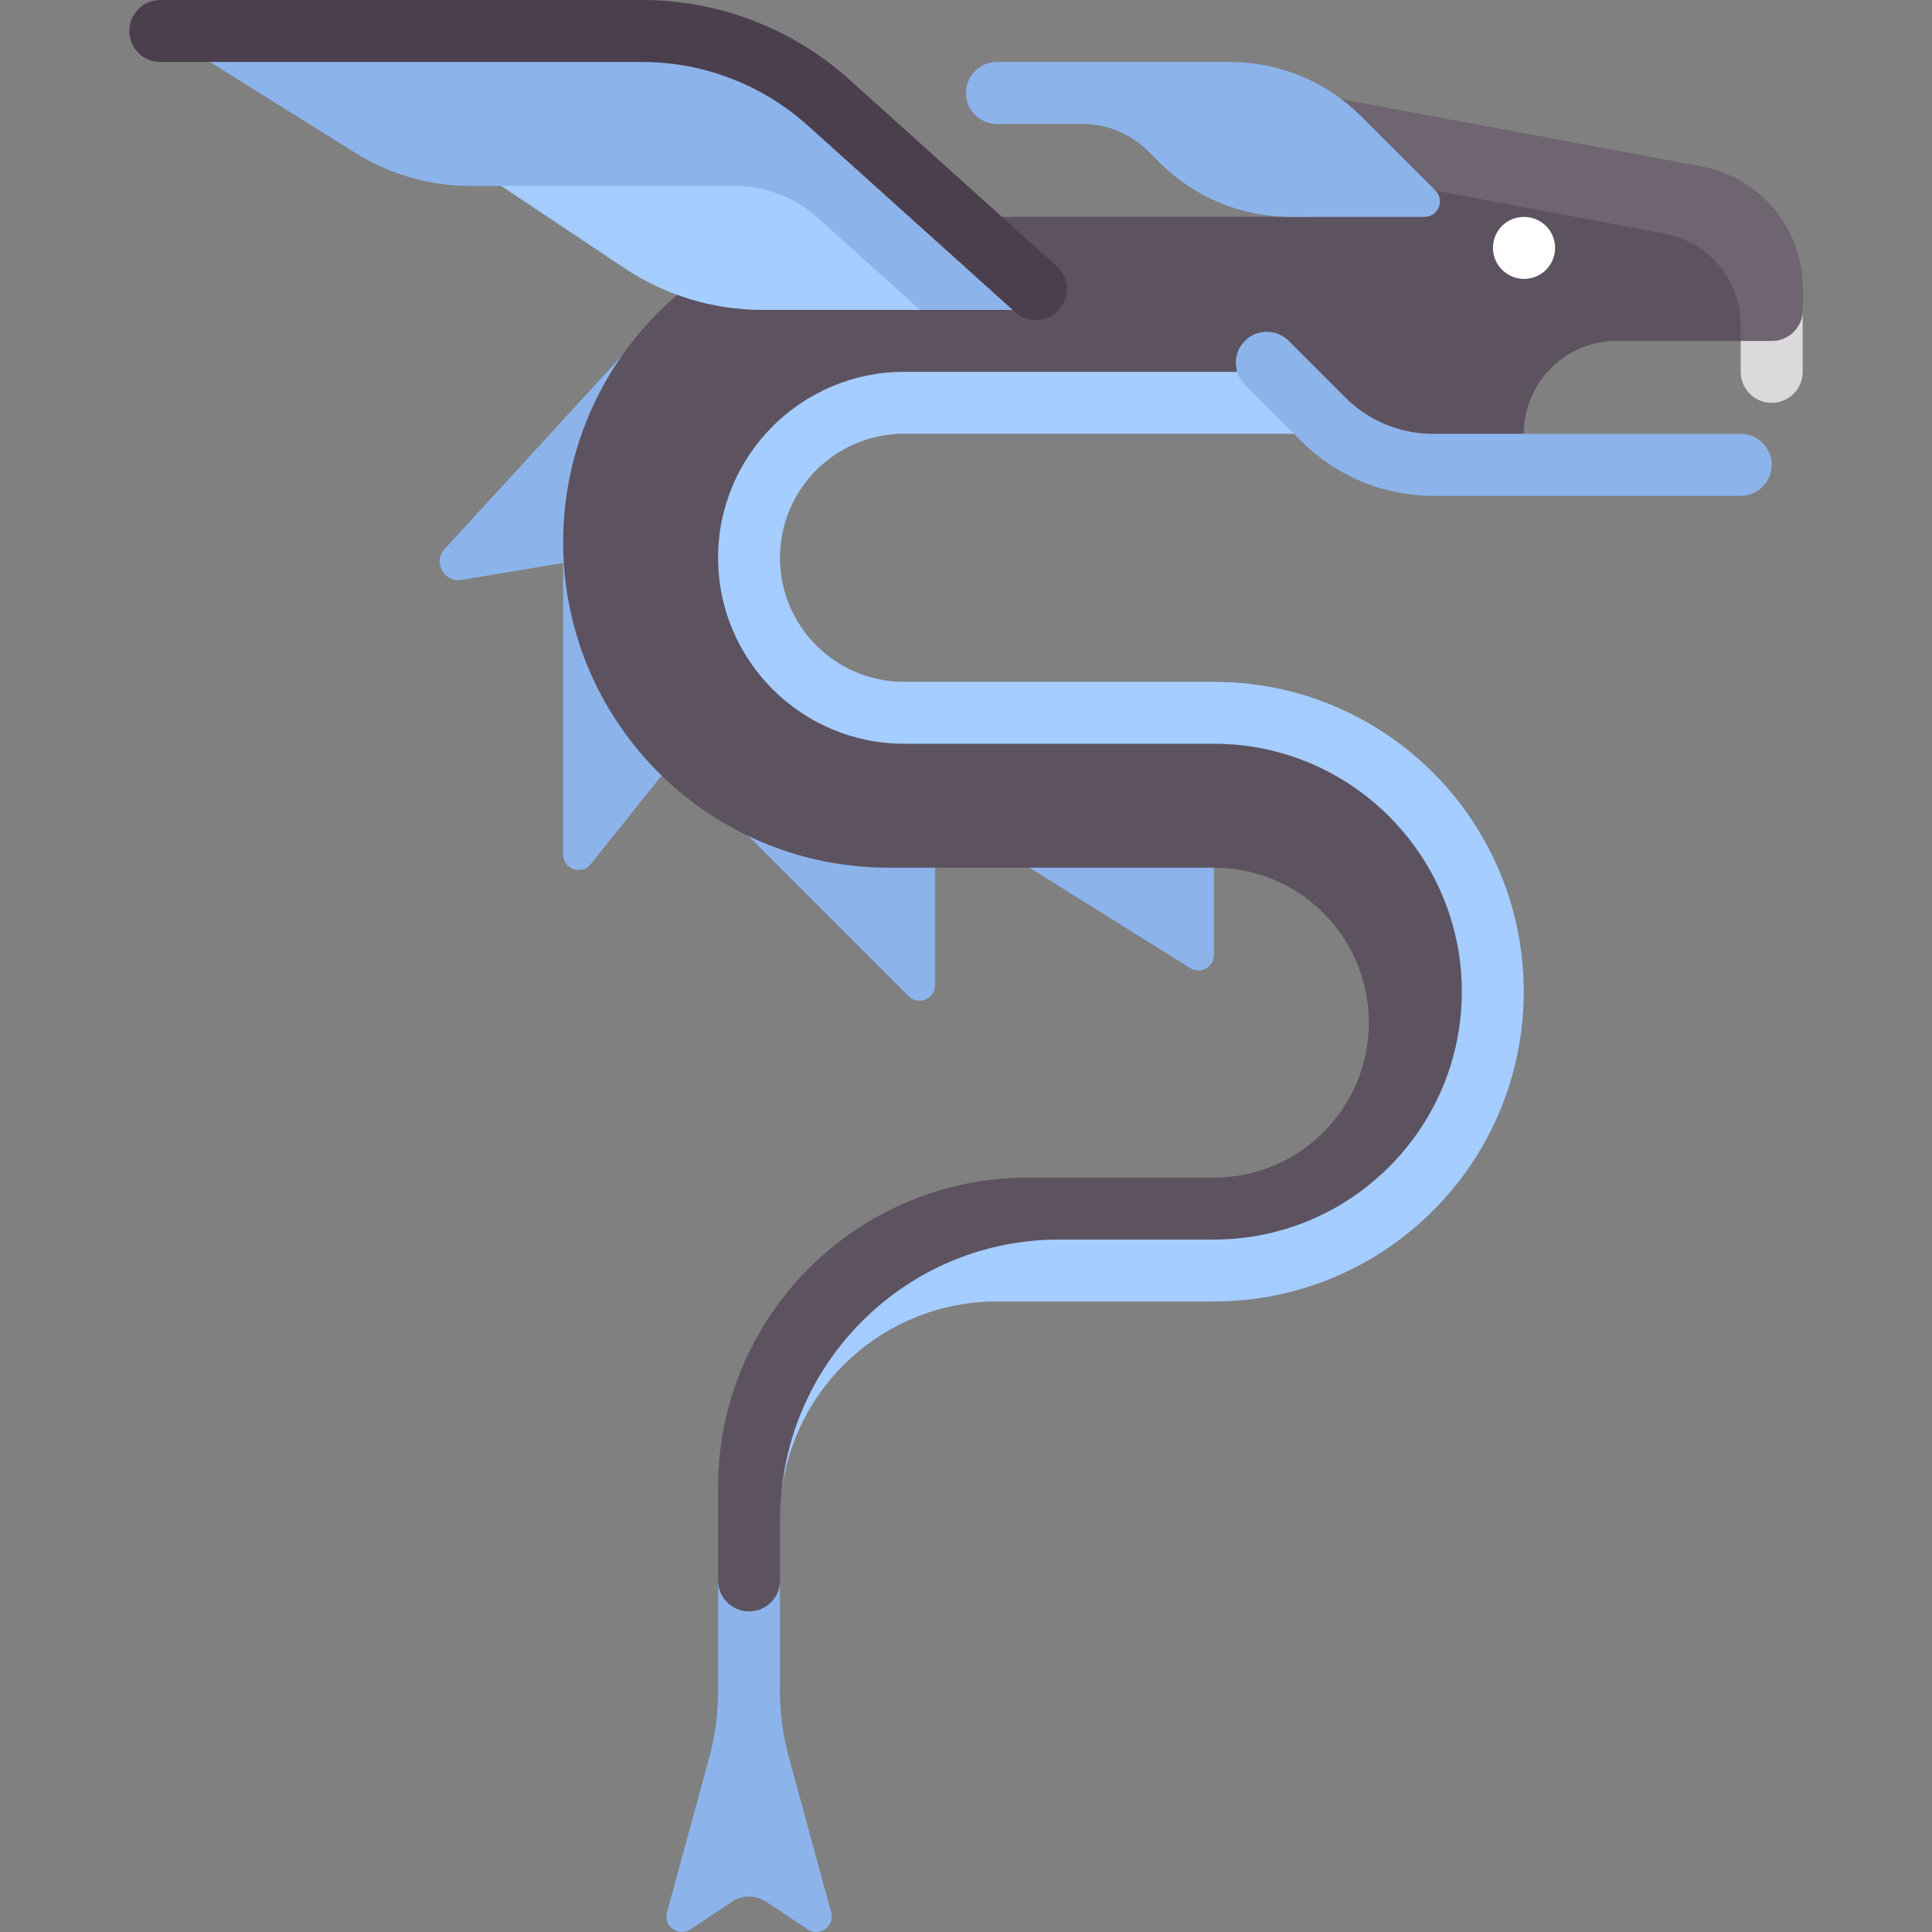 <?xml version="1.0" encoding="iso-8859-1"?>
<!-- Generator: Adobe Illustrator 19.0.0, SVG Export Plug-In . SVG Version: 6.00 Build 0)  -->
<svg version="1.1" id="Capa_1" xmlns="http://www.w3.org/2000/svg" xmlns:xlink="http://www.w3.org/1999/xlink" x="0px" y="0px"
	 viewBox="0 0 512 512" style="enable-background:new 0 0 512 512;" xml:space="preserve">
<rect x="0" y="0" width="512" height="512" fill="#808080" stroke="none"/>
<path style="fill:#DBD9DC;" d="M469.52,106.761c-4.539,0-8.212-3.677-8.212-8.212V82.124h16.425v16.425
	C477.733,103.083,474.059,106.761,469.52,106.761z"/>
<g>
	<path style="fill:#8CB4EB;" d="M255.999,219.424l59.416,37.135c2.735,1.709,6.282-0.257,6.282-3.482v-33.653H255.999z"/>
	<path style="fill:#8CB4EB;" d="M182.088,205.309l58.689,58.689c2.587,2.587,7.01,0.755,7.01-2.904v-39.361L182.088,205.309z"/>
	<path style="fill:#8CB4EB;" d="M149.238,147.822v78.63c0,3.881,4.888,5.596,7.313,2.565l25.537-31.921L149.238,147.822z"/>
	<path style="fill:#8CB4EB;" d="M122.281,153.684l35.169-5.862l16.425-63.459l-56.036,61.131
		C114.673,148.948,117.66,154.454,122.281,153.684z"/>
</g>
<path style="fill:#5D5360;" d="M451.038,44.182L346.335,24.637v32.849H235.468c-47.624,0-86.23,38.606-86.23,86.23
	c0,47.623,38.606,86.23,86.23,86.23h86.23c22.678,0,41.062,18.384,41.062,41.062s-18.384,41.062-41.062,41.062h-49.274
	c-45.355,0-82.124,36.768-82.124,82.124v82.124h16.425v-73.911c0-31.749,25.738-57.486,57.486-57.486h57.486
	c45.355,0,82.124-36.768,82.124-82.124s-36.768-82.124-82.124-82.124h-82.124c-18.142,0-32.849-14.707-32.849-32.849
	s14.707-32.849,32.849-32.849h114.972l8.213,8.212h41.062v-8.212c0-13.607,11.03-24.637,24.637-24.637h41.062
	c4.536,0,8.212-3.677,8.212-8.212V76.45C477.733,60.681,466.528,47.137,451.038,44.182z"/>
<path style="fill:#A5CDFF;" d="M321.698,180.672h-82.124c-18.142,0-32.849-14.707-32.849-32.849s14.707-32.849,32.849-32.849
	h114.973l-16.425-16.425h-98.548c-27.17,0-49.274,22.104-49.274,49.274s22.104,49.274,49.274,49.274h82.124
	c36.226,0,65.699,29.473,65.699,65.699s-29.473,65.699-65.699,65.699h-41.062c-38.767,0-70.594,30.019-73.613,68.023
	c2.95-28.982,27.428-51.598,57.188-51.598h57.486c45.355,0,82.124-36.768,82.124-82.124
	C403.821,217.439,367.053,180.672,321.698,180.672z"/>
<path style="fill:#8CB4EB;" d="M461.308,114.973h-81.55c-8.71,0-17.063-3.46-23.221-9.62l-15.013-15.016
	c-3.207-3.207-8.407-3.208-11.614-0.001l0,0c-3.206,3.206-3.207,8.405-0.001,11.612l14.998,15.004
	c9.245,9.249,21.786,14.445,34.863,14.445h81.538c4.539,0,8.212-3.677,8.212-8.212S465.847,114.973,461.308,114.973z"/>
<path style="fill:#FFFFFF;" d="M403.902,73.911c-4.539,0-8.252-3.677-8.252-8.212s3.633-8.212,8.172-8.212h0.08
	c4.539,0,8.212,3.677,8.212,8.212S408.441,73.911,403.902,73.911z"/>
<path style="fill:#A5CDFF;" d="M132.814,49.274l32.723,21.815c10.792,7.195,23.473,11.034,36.443,11.034h70.444l-41.062-41.062
	h-98.548V49.274z"/>
<g>
	<path style="fill:#8CB4EB;" d="M220.264,506.798l-11.224-41.155c-1.537-5.633-2.315-11.447-2.315-17.286V418.83
		c0,4.535-3.677,8.212-8.212,8.212c-4.536,0-8.212-3.677-8.212-8.212v29.526c0,5.839-0.778,11.653-2.315,17.286l-11.224,41.155
		c-0.999,3.663,3.081,6.603,6.239,4.497l10.957-7.305c2.758-1.839,6.352-1.839,9.111,0l10.957,7.305
		C217.183,513.401,221.263,510.461,220.264,506.798z"/>
	<path style="fill:#8CB4EB;" d="M272.424,82.124L198.513,8.212H42.478l51.719,32.324c9.136,5.71,19.693,8.738,30.467,8.738h70.041
		c8.115,0,15.943,3.004,21.975,8.433l27.129,24.417H272.424z"/>
</g>
<path style="fill:#4B3F4E;" d="M225.09,21.084C210.009,7.511,190.437,0,170.146,0H42.478c-4.539,0-8.212,3.677-8.212,8.212
	s3.673,8.212,8.212,8.212h127.668c16.234,0,31.894,6.009,43.961,16.87l54.932,49.439c3.371,3.034,8.562,2.761,11.596-0.61l0,0
	c3.034-3.371,2.761-8.563-0.61-11.597L225.09,21.084z"/>
<path style="fill:#6F6571;" d="M451.038,44.182L346.335,24.637v19.504l94.877,17.789c11.652,2.185,20.096,12.319,20.097,24.174
	c0,1.339,0,2.802,0,4.231h8.211c4.536,0,8.212-3.677,8.212-8.212V76.45C477.733,60.681,466.528,47.137,451.038,44.182z"/>
<path style="fill:#8CB4EB;" d="M360.768,30.858c-9.241-9.241-21.775-14.433-34.843-14.433h-61.713c-4.536,0-8.212,3.677-8.212,8.212
	s3.677,8.212,8.212,8.212h22.644c6.534,0,12.801,2.596,17.421,7.216l2.989,2.989c9.241,9.241,21.774,14.432,34.843,14.432h35.375
	c3.658,0,5.49-4.423,2.904-7.01L360.768,30.858z"/>
<g>
</g>
<g>
</g>
<g>
</g>
<g>
</g>
<g>
</g>
<g>
</g>
<g>
</g>
<g>
</g>
<g>
</g>
<g>
</g>
<g>
</g>
<g>
</g>
<g>
</g>
<g>
</g>
<g>
</g>
</svg>
